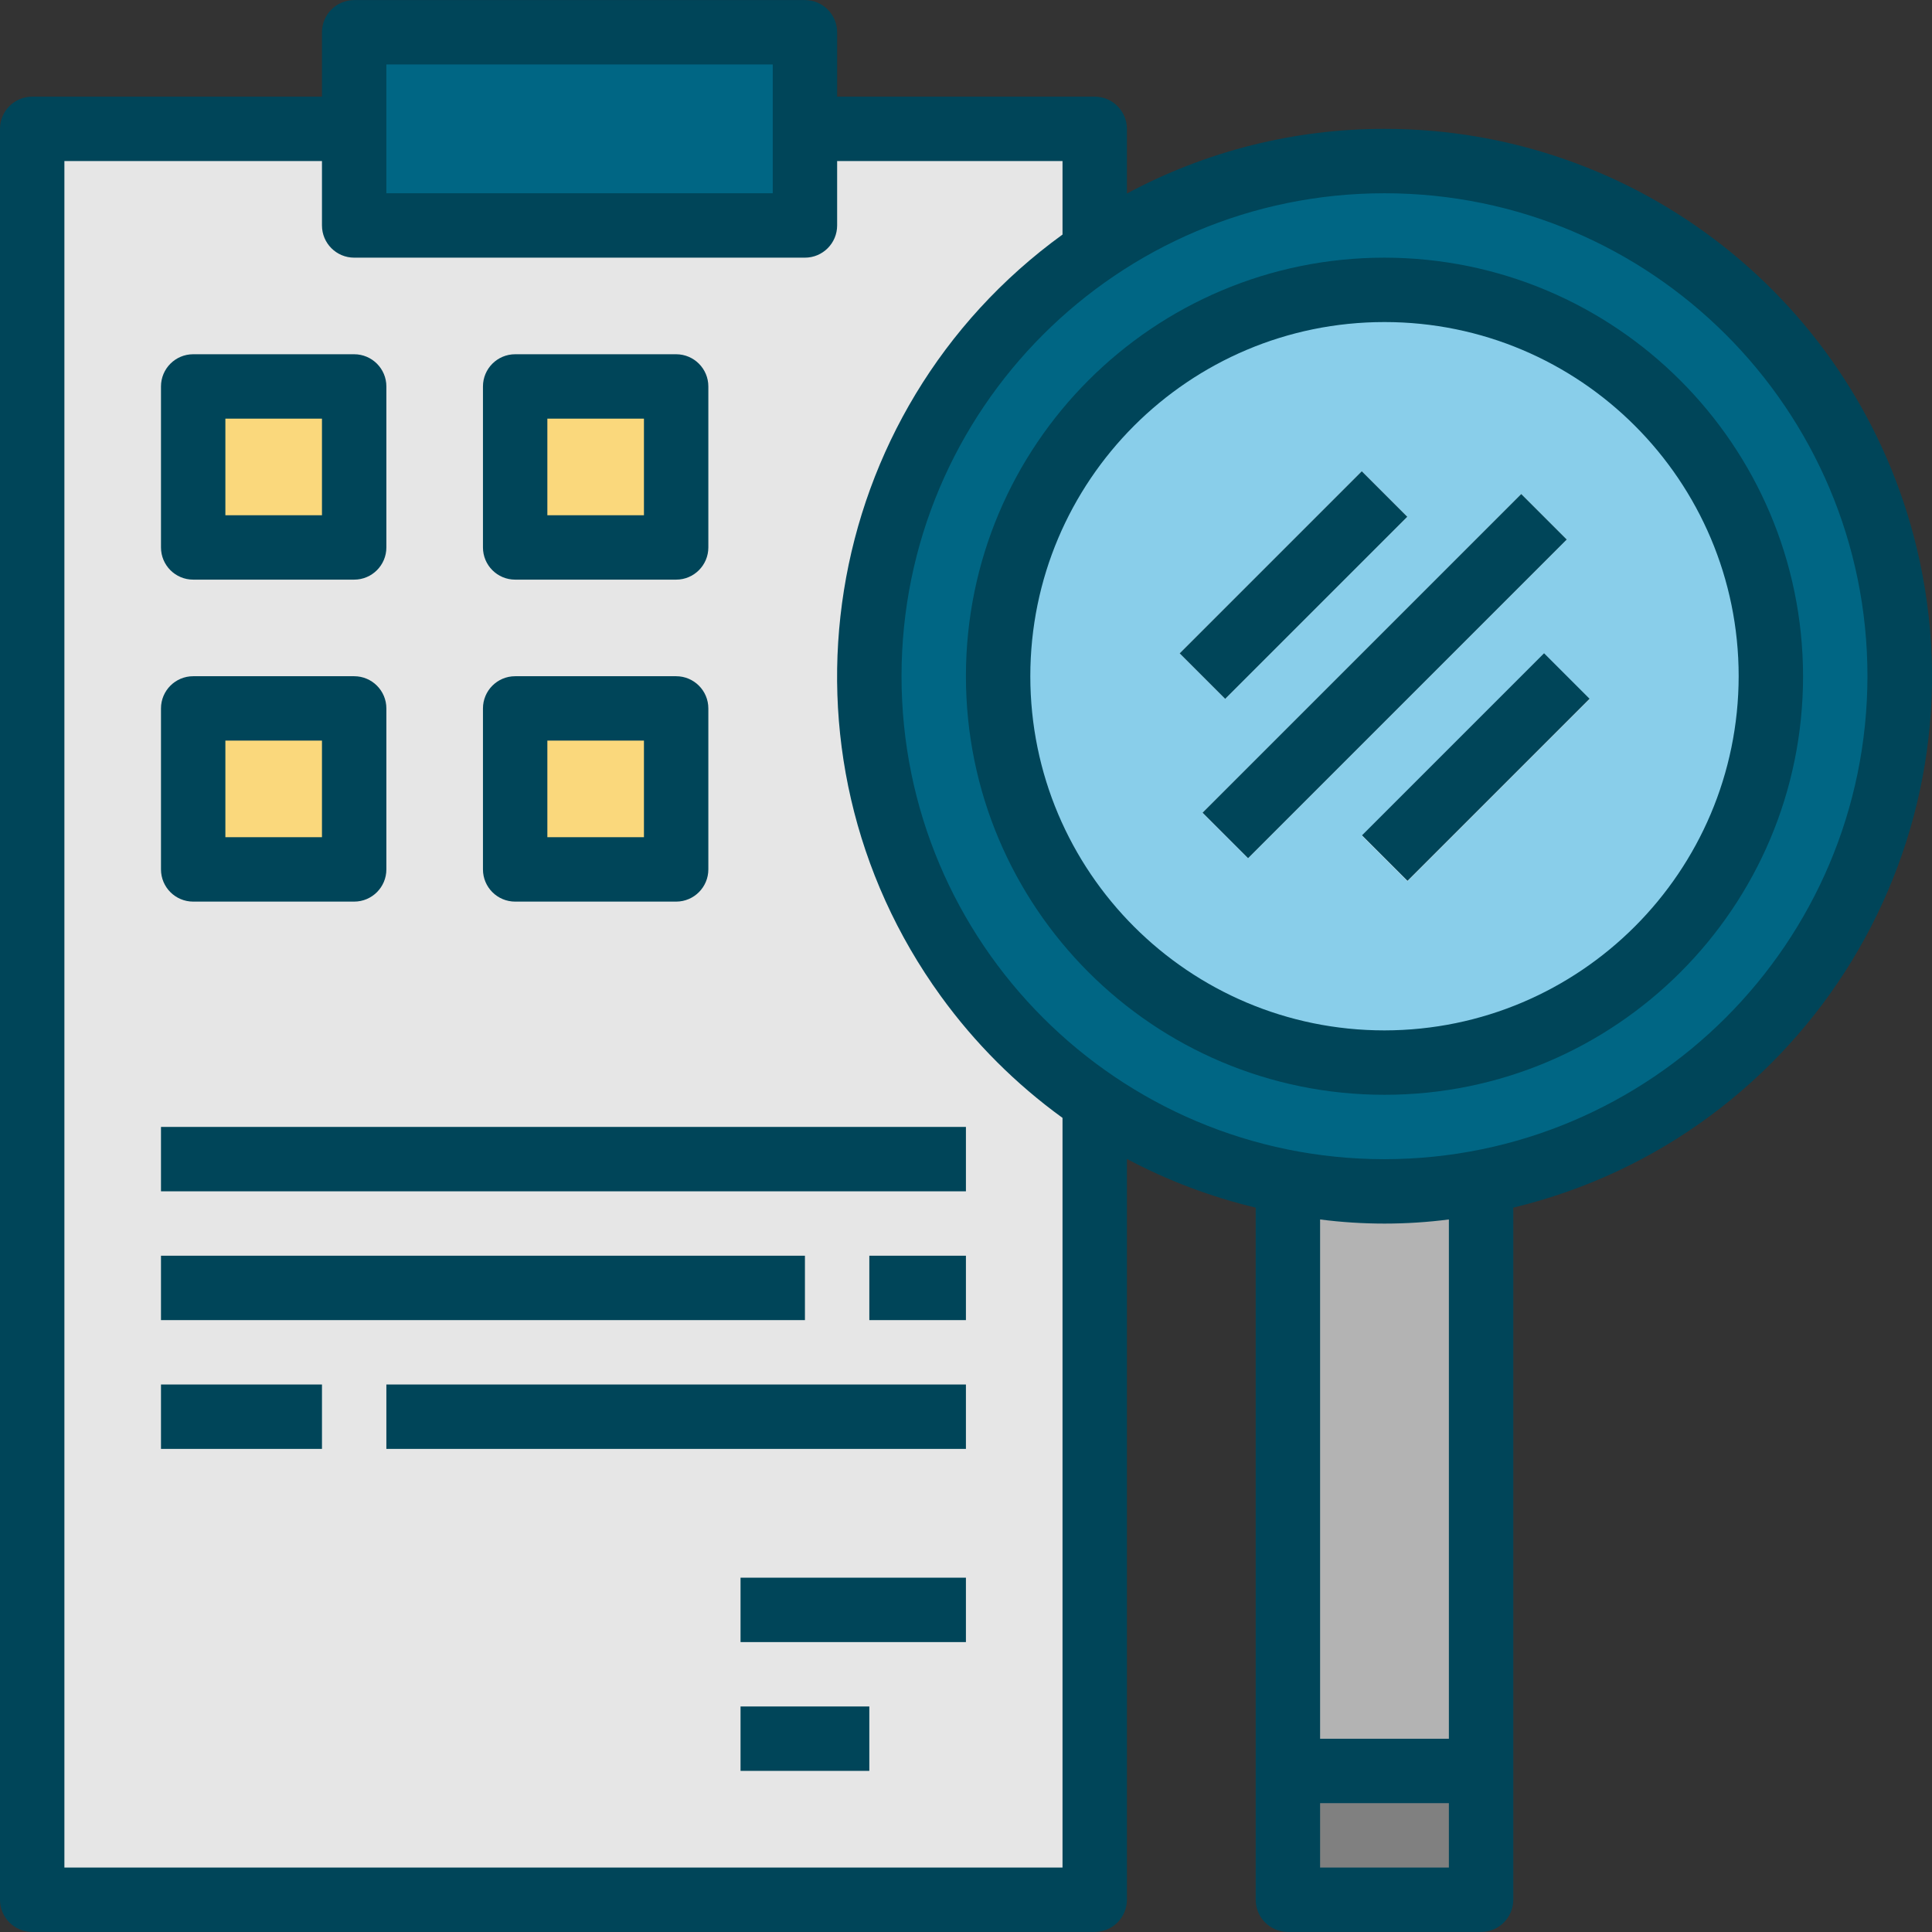 <?xml version="1.0" encoding="iso-8859-1"?>
<!-- Generator: Adobe Illustrator 19.0.0, SVG Export Plug-In . SVG Version: 6.00 Build 0)  -->
<svg version="1.1" id="Capa_1" xmlns="http://www.w3.org/2000/svg" xmlns:xlink="http://www.w3.org/1999/xlink" x="0px" y="0px"
	 viewBox="0 0 511.998 511.998" style="enable-background:new 0 0 511.998 511.998;" xml:space="preserve">
<rect x="0" y="0" width="511.998" height="511.998" fill="#333333" stroke="none"/>
<rect x="341.305" y="298.645" style="fill:#B3B3B3;" width="51.196" height="204.783"/>
<rect x="8.533" y="34.134" style="fill:#E6E6E6;" width="281.577" height="469.294"/>
<rect x="93.859" y="8.536" style="fill:#006684;" width="119.457" height="51.196"/>
<g>
	<rect x="51.196" y="102.395" style="fill:#FAD87C;" width="42.663" height="42.663"/>
	<rect x="51.196" y="187.721" style="fill:#FAD87C;" width="42.663" height="42.663"/>
	<rect x="136.522" y="102.395" style="fill:#FAD87C;" width="42.663" height="42.663"/>
	<rect x="136.522" y="187.721" style="fill:#FAD87C;" width="42.663" height="42.663"/>
</g>
<circle style="fill:#006684;" cx="366.903" cy="179.189" r="136.522"/>
<circle style="fill:#89CEEA;" cx="366.903" cy="179.189" r="102.391"/>
<g>
	
		<rect x="307.155" y="170.669" transform="matrix(-0.707 0.707 -0.707 -0.707 753.023 46.49)" style="fill:#FFFFFF;" width="119.456" height="17.065"/>
	
		<rect x="356.902" y="194.854" transform="matrix(-0.707 0.707 -0.707 -0.707 811.349 70.701)" style="fill:#FFFFFF;" width="68.26" height="17.065"/>
	
		<rect x="308.601" y="146.524" transform="matrix(-0.707 0.707 -0.707 -0.707 694.721 22.35)" style="fill:#FFFFFF;" width="68.26" height="17.065"/>
</g>
<rect x="341.305" y="469.298" style="fill:#808080;" width="51.196" height="34.13"/>
<g>
	<path style="fill:#004559;" d="M51.196,153.608h42.663c4.71,0,8.533-3.823,8.533-8.533v-42.663c0-4.71-3.823-8.533-8.533-8.533
		H51.196c-4.71,0-8.533,3.823-8.533,8.533v42.663C42.663,149.794,46.486,153.608,51.196,153.608z M59.728,110.945h25.598v25.598
		H59.728V110.945z"/>
	<path style="fill:#004559;" d="M136.522,153.608h42.663c4.71,0,8.533-3.823,8.533-8.533v-42.663c0-4.71-3.823-8.533-8.533-8.533
		h-42.663c-4.71,0-8.533,3.823-8.533,8.533v42.663C127.989,149.794,131.812,153.608,136.522,153.608z M145.055,110.945h25.598
		v25.598h-25.598V110.945z"/>
	<path style="fill:#004559;" d="M136.522,238.934h42.663c4.71,0,8.533-3.823,8.533-8.533v-42.663c0-4.71-3.823-8.533-8.533-8.533
		h-42.663c-4.71,0-8.533,3.823-8.533,8.533v42.663C127.989,235.12,131.812,238.934,136.522,238.934z M145.055,196.271h25.598v25.598
		h-25.598V196.271z"/>
	<path style="fill:#004559;" d="M51.196,238.934h42.663c4.71,0,8.533-3.823,8.533-8.533v-42.663c0-4.71-3.823-8.533-8.533-8.533
		H51.196c-4.71,0-8.533,3.823-8.533,8.533v42.663C42.663,235.12,46.486,238.934,51.196,238.934z M59.728,196.271h25.598v25.598
		H59.728V196.271z"/>
	<rect x="42.663" y="298.645" style="fill:#004559;" width="213.316" height="17.065"/>
	<rect x="42.663" y="332.776" style="fill:#004559;" width="170.652" height="17.065"/>
	<rect x="42.663" y="366.906" style="fill:#004559;" width="42.663" height="17.065"/>
	<rect x="196.25" y="418.102" style="fill:#004559;" width="59.728" height="17.065"/>
	<rect x="196.25" y="452.232" style="fill:#004559;" width="34.13" height="17.065"/>
	<path style="fill:#004559;" d="M366.903,68.282c-61.264,0-110.924,49.66-110.924,110.924s49.66,110.924,110.924,110.924
		s110.924-49.66,110.924-110.924C477.759,117.976,428.133,68.358,366.903,68.282z M366.903,273.064
		c-51.836,0-93.859-42.023-93.859-93.859s42.023-93.859,93.859-93.859s93.859,42.023,93.859,93.859
		C460.702,231.016,418.713,273.005,366.903,273.064z"/>
	<path style="fill:#004559;" d="M366.903,34.151c-23.823-0.017-47.271,5.87-68.261,17.134V34.151c0-4.71-3.823-8.533-8.533-8.533
		h-68.261V8.553c0-4.71-3.823-8.533-8.533-8.533H93.859c-4.71,0-8.533,3.823-8.533,8.533v17.065H8.533
		C3.823,25.618,0,29.441,0,34.151v469.294c0,4.71,3.823,8.533,8.533,8.533h281.577c4.71,0,8.533-3.823,8.533-8.533V307.127
		c10.785,5.734,22.253,10.068,34.13,12.91v183.409c0,4.71,3.823,8.533,8.533,8.533h51.196c4.71,0,8.533-3.823,8.533-8.533V320.037
		c77.826-18.797,125.677-97.127,106.88-174.953C492.179,79.971,433.892,34.108,366.903,34.151z M102.391,17.086h102.391v34.13
		H102.391V17.086z M281.577,494.913H17.065V42.684h68.261v17.065c0,4.71,3.823,8.533,8.533,8.533h119.457
		c4.71,0,8.533-3.823,8.533-8.533V42.684h59.728v19.48c-64.643,46.844-79.072,137.222-32.228,201.856
		c8.968,12.381,19.847,23.26,32.228,32.228V494.913z M349.838,494.913v-17.065h34.13v17.065H349.838z M383.968,460.782h-34.13
		V323.168c11.331,1.459,22.799,1.459,34.13,0V460.782z M366.903,307.195c-70.684,0-127.989-57.305-127.989-127.989
		S296.219,51.216,366.903,51.216s127.989,57.305,127.989,127.989C494.815,249.864,437.553,307.118,366.903,307.195z"/>
	<rect x="230.381" y="332.776" style="fill:#004559;" width="25.598" height="17.065"/>
	<rect x="102.391" y="366.906" style="fill:#004559;" width="153.587" height="17.065"/>
	
		<rect x="307.161" y="170.663" transform="matrix(-0.707 0.707 -0.707 -0.707 753.029 46.476)" style="fill:#004559;" width="119.456" height="17.065"/>
	
		<rect x="356.902" y="194.769" transform="matrix(-0.707 0.707 -0.707 -0.707 811.289 70.555)" style="fill:#004559;" width="68.26" height="17.065"/>
	
		<rect x="308.601" y="146.533" transform="matrix(-0.707 0.707 -0.707 -0.707 694.727 22.365)" style="fill:#004559;" width="68.26" height="17.065"/>
</g>
<g>
</g>
<g>
</g>
<g>
</g>
<g>
</g>
<g>
</g>
<g>
</g>
<g>
</g>
<g>
</g>
<g>
</g>
<g>
</g>
<g>
</g>
<g>
</g>
<g>
</g>
<g>
</g>
<g>
</g>
</svg>
